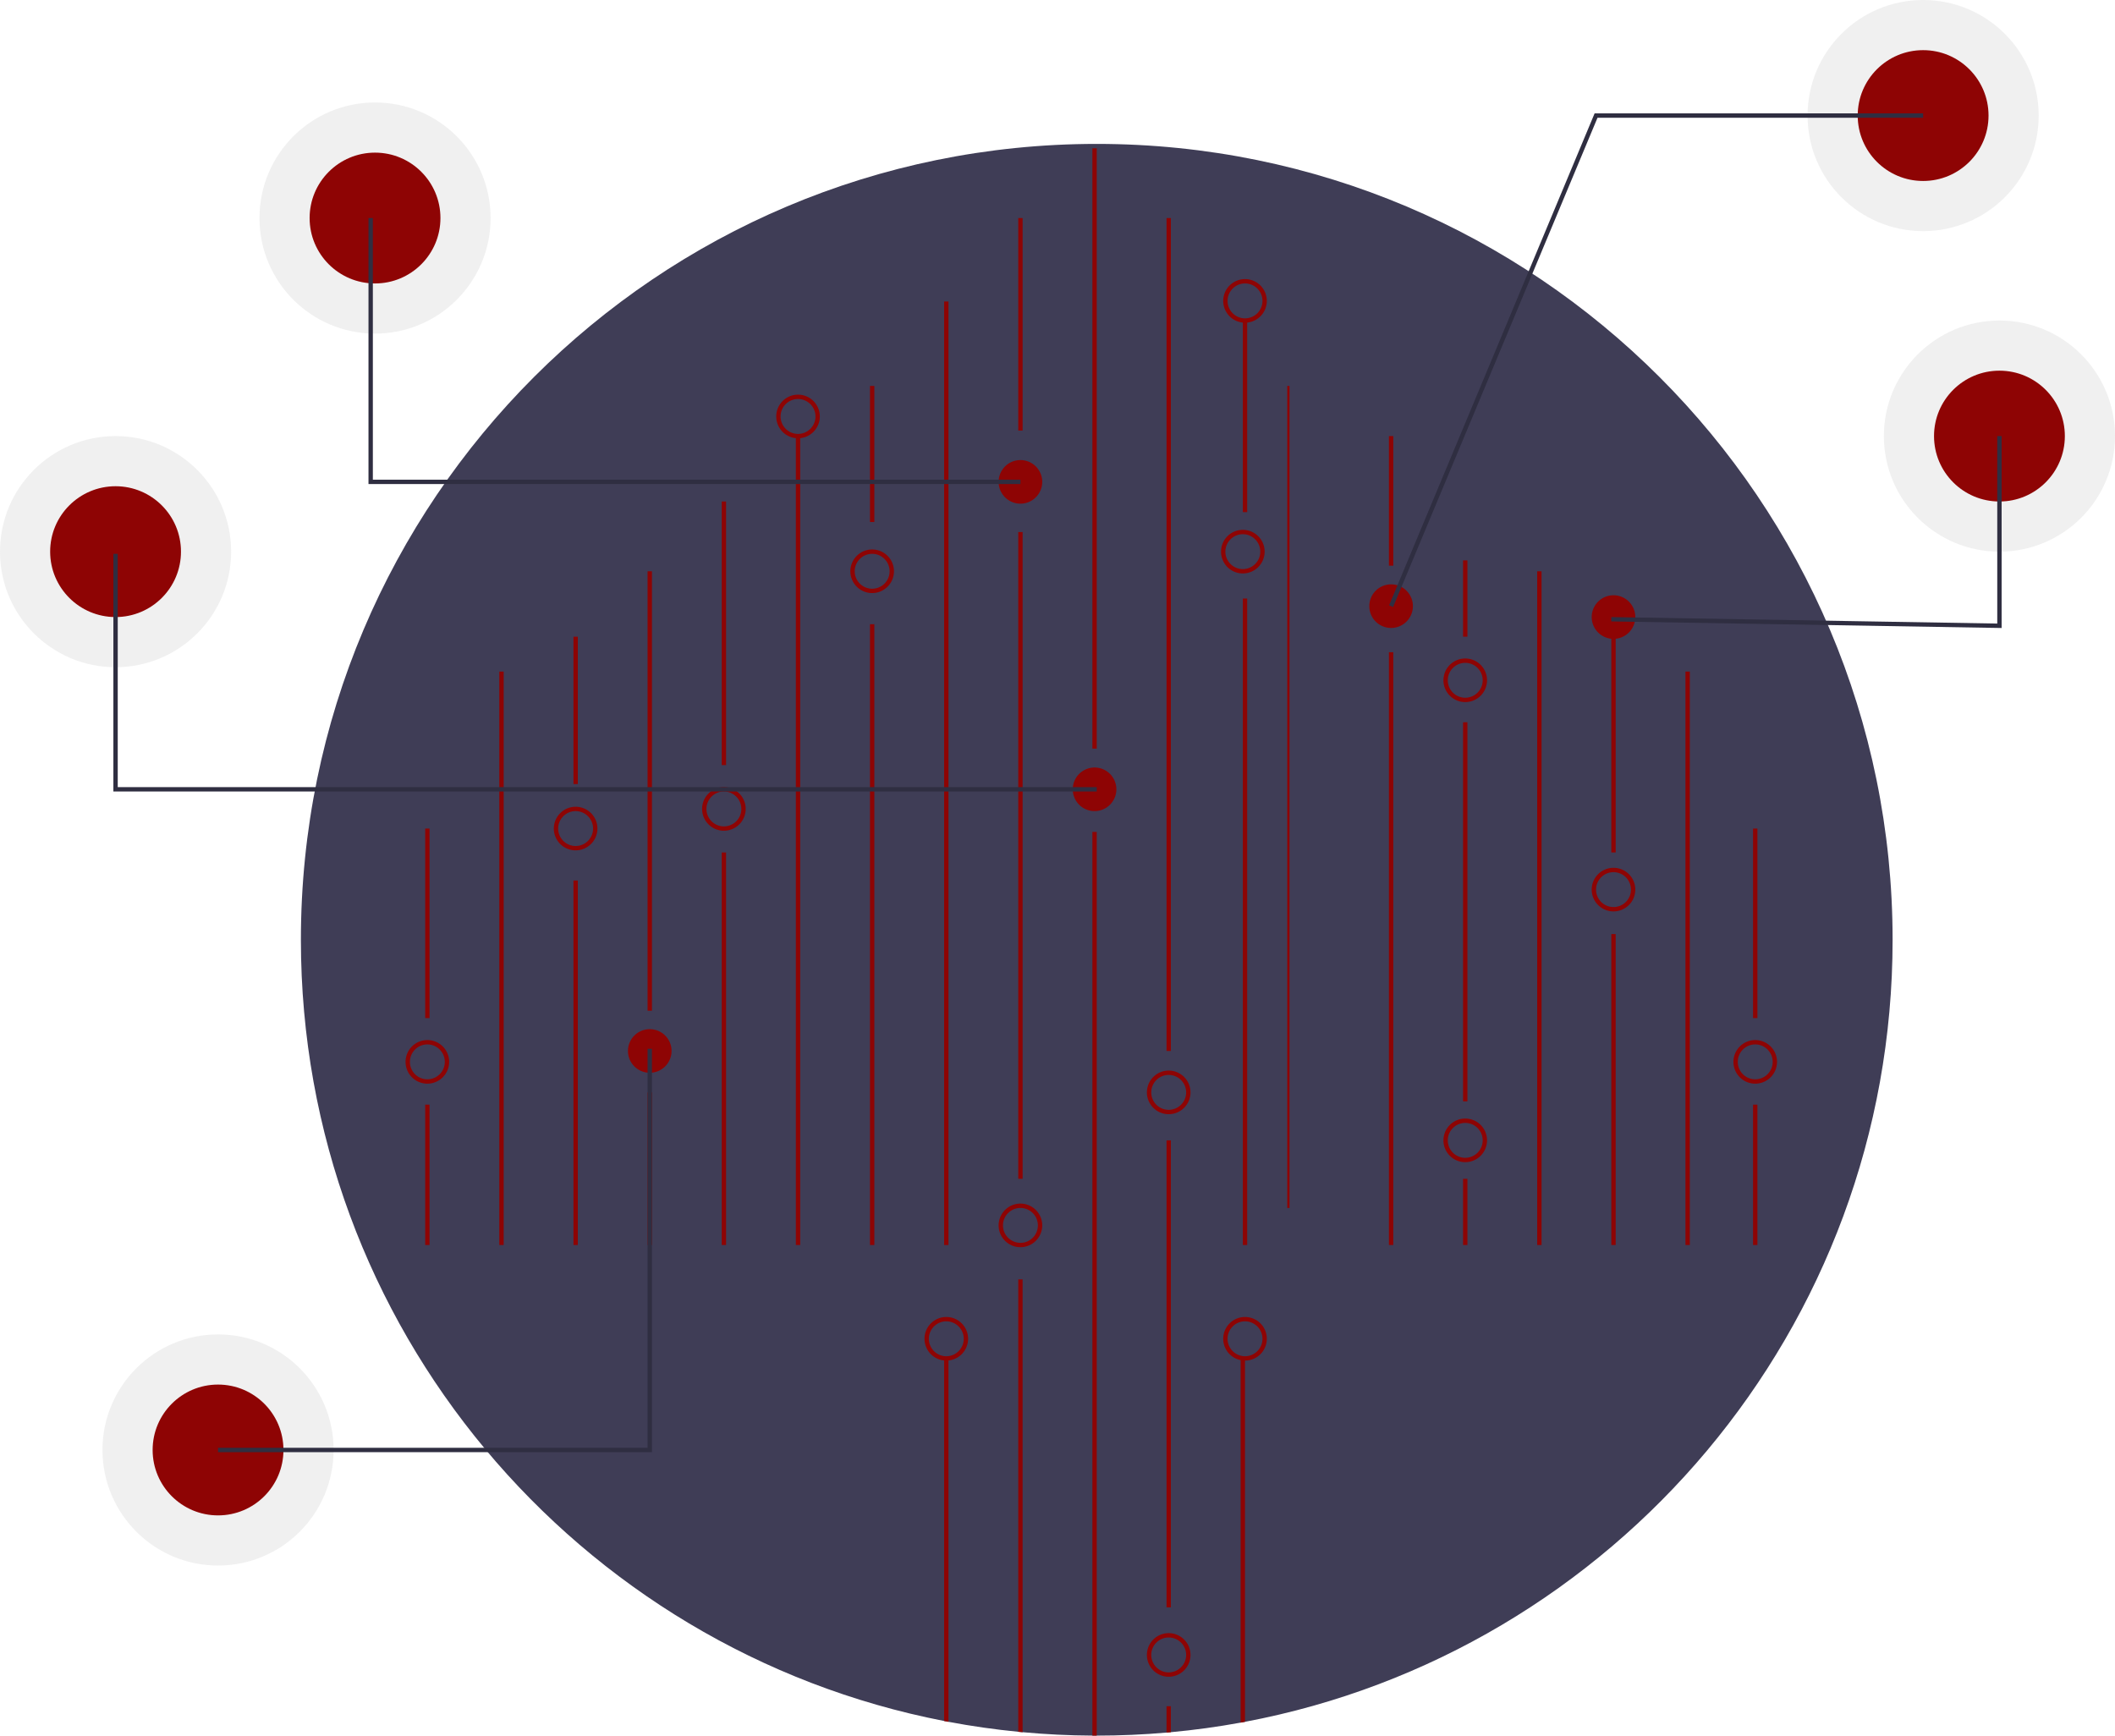 <svg id="f4673761-b724-4a95-a095-d2125482816e" data-name="Layer 1" xmlns="http://www.w3.org/2000/svg" width="970" height="796" viewBox="0 0 970 796"><title>hologram</title><circle cx="917" cy="200" r="53" fill="#ccc" opacity="0.3"/><circle cx="917" cy="200" r="30" fill="#8e0404"/><circle cx="882" cy="53" r="53" fill="#ccc" opacity="0.3"/><circle cx="882" cy="53" r="30" fill="#8e0404"/><circle cx="53" cy="253" r="53" fill="#ccc" opacity="0.3"/><circle cx="53" cy="253" r="30" fill="#8e0404"/><circle cx="100" cy="665" r="53" fill="#ccc" opacity="0.3"/><circle cx="100" cy="665" r="30" fill="#8e0404"/><circle cx="172" cy="100" r="53" fill="#ccc" opacity="0.3"/><circle cx="172" cy="100" r="30" fill="#8e0404"/><path d="M983,483c0,178.34-127.91,326.81-297,358.67-.66.13-1.33.25-2,.37q-15.765,2.895-32,4.39c-.67.07-1.33.13-2,.18q-15.81,1.38-32,1.39c-.67,0-1.33,0-2-.01q-16.17-.075-32-1.56c-.67-.05-1.33-.12-2-.19q-16.215-1.575-32-4.57c-.67-.12-1.34-.25-2-.38C379.9,808.64,253,660.64,253,483c0-201.58,163.42-365,365-365S983,281.42,983,483Z" transform="translate(-115 -52)" fill="#3f3d56"/><rect x="570" y="274.5" width="2" height="296.5" fill="#8e0404"/><rect x="570" y="147.402" width="2" height="87.472" fill="#8e0404"/><rect x="433" y="138.275" width="2" height="432.725" fill="#8e0404"/><rect x="467" y="100" width="2" height="97.457" fill="#8e0404"/><rect x="467" y="244" width="2" height="296.638" fill="#8e0404"/><path d="M584,638.75V846.43c-.67-.05-1.33-.12-2-.19V638.75Z" transform="translate(-115 -52)" fill="#8e0404"/><rect x="501" y="68" width="2" height="275.347" fill="#8e0404"/><path d="M618,433.52V848c-.67,0-1.33,0-2-.01V433.52Z" transform="translate(-115 -52)" fill="#8e0404"/><rect x="535" y="100" width="2" height="382" fill="#8e0404"/><rect x="535" y="523" width="2" height="214.173" fill="#8e0404"/><path d="M652,834.53v11.9c-.67.07-1.33.13-2,.18V834.53Z" transform="translate(-115 -52)" fill="#8e0404"/><path d="M686,675V841.67c-.66.13-1.33.25-2,.37V675Z" transform="translate(-115 -52)" fill="#8e0404"/><path d="M550,675V841.67c-.67-.12-1.34-.25-2-.38V675Z" transform="translate(-115 -52)" fill="#8e0404"/><rect x="399" y="177" width="2" height="62.41" fill="#8e0404"/><rect x="399" y="286.275" width="2" height="284.725" fill="#8e0404"/><rect x="365" y="200" width="2" height="371" fill="#8e0404"/><rect x="331" y="230" width="2" height="120.905" fill="#8e0404"/><rect x="331" y="390.968" width="2" height="180.032" fill="#8e0404"/><rect x="297" y="262" width="2" height="201.536" fill="#8e0404"/><rect x="297" y="501" width="2" height="70" fill="#8e0404"/><rect x="263" y="292" width="2" height="67.599" fill="#8e0404"/><rect x="263" y="403.819" width="2" height="167.181" fill="#8e0404"/><rect x="229" y="308" width="2" height="263" fill="#8e0404"/><rect x="195" y="380" width="2" height="86.937" fill="#8e0404"/><rect x="195" y="506.622" width="2" height="64.378" fill="#8e0404"/><rect x="590.375" y="177" width="1.037" height="377" fill="#8e0404"/><rect x="637" y="200" width="2" height="59.441" fill="#8e0404"/><rect x="637" y="299.126" width="2" height="271.874" fill="#8e0404"/><rect x="671" y="257" width="2" height="35" fill="#8e0404"/><rect x="671" y="331.252" width="2" height="173.858" fill="#8e0404"/><rect x="671" y="540.638" width="2" height="30.362" fill="#8e0404"/><rect x="705" y="262" width="2" height="309" fill="#8e0404"/><rect x="739" y="292" width="2" height="98.968" fill="#8e0404"/><rect x="739" y="428.386" width="2" height="142.614" fill="#8e0404"/><rect x="773" y="308" width="2" height="263" fill="#8e0404"/><path d="M549,676a10,10,0,1,1,10-10A10.012,10.012,0,0,1,549,676Zm0-18a8,8,0,1,0,8,8A8.009,8.009,0,0,0,549,658Z" transform="translate(-115 -52)" fill="#8e0404"/><path d="M583,624a10,10,0,1,1,10-10A10.012,10.012,0,0,1,583,624Zm0-18a8,8,0,1,0,8,8A8.009,8.009,0,0,0,583,606Z" transform="translate(-115 -52)" fill="#8e0404"/><path d="M686,676a10,10,0,1,1,10-10A10.012,10.012,0,0,1,686,676Zm0-18a8,8,0,1,0,8,8A8.009,8.009,0,0,0,686,658Z" transform="translate(-115 -52)" fill="#8e0404"/><path d="M651,801a10,10,0,1,0,10,10A10.016,10.016,0,0,0,651,801Zm0,18a8,8,0,1,1,8-8A8.011,8.011,0,0,1,651,819Z" transform="translate(-115 -52)" fill="#8e0404"/><path d="M651,563a10,10,0,1,1,10-10A10.012,10.012,0,0,1,651,563Zm0-18a8,8,0,1,0,8,8A8.009,8.009,0,0,0,651,545Z" transform="translate(-115 -52)" fill="#8e0404"/><path d="M617,424a10,10,0,1,1,10-10A10.011,10.011,0,0,1,617,424Z" transform="translate(-115 -52)" fill="#8e0404"/><path d="M685,315a10,10,0,1,1,10-10A10.011,10.011,0,0,1,685,315Zm0-18a8,8,0,1,0,8,8A8.009,8.009,0,0,0,685,297Z" transform="translate(-115 -52)" fill="#8e0404"/><path d="M447,433a10,10,0,1,1,10-10A10.011,10.011,0,0,1,447,433Zm0-18a8,8,0,1,0,8,8A8.009,8.009,0,0,0,447,415Z" transform="translate(-115 -52)" fill="#8e0404"/><path d="M379,442a10,10,0,1,1,10-10A10.011,10.011,0,0,1,379,442Zm0-18a8,8,0,1,0,8,8A8.009,8.009,0,0,0,379,424Z" transform="translate(-115 -52)" fill="#8e0404"/><path d="M413,544a10,10,0,1,1,10-10A10.011,10.011,0,0,1,413,544Z" transform="translate(-115 -52)" fill="#8e0404"/><path d="M686,200a10,10,0,1,1,10-10A10.011,10.011,0,0,1,686,200Zm0-18a8,8,0,1,0,8,8A8.009,8.009,0,0,0,686,182Z" transform="translate(-115 -52)" fill="#8e0404"/><path d="M515,324a10,10,0,1,1,10-10A10.011,10.011,0,0,1,515,324Zm0-18a8,8,0,1,0,8,8A8.009,8.009,0,0,0,515,306Z" transform="translate(-115 -52)" fill="#8e0404"/><path d="M481,253a10,10,0,1,1,10-10A10.011,10.011,0,0,1,481,253Zm0-18a8,8,0,1,0,8,8A8.009,8.009,0,0,0,481,235Z" transform="translate(-115 -52)" fill="#8e0404"/><path d="M311,549a10,10,0,1,1,10-10A10.012,10.012,0,0,1,311,549Zm0-18a8,8,0,1,0,8,8A8.009,8.009,0,0,0,311,531Z" transform="translate(-115 -52)" fill="#8e0404"/><rect x="804" y="380" width="2" height="86.937" fill="#8e0404"/><rect x="804" y="506.622" width="2" height="64.378" fill="#8e0404"/><path d="M920,549a10,10,0,1,1,10-10A10.012,10.012,0,0,1,920,549Zm0-18a8,8,0,1,0,8,8A8.009,8.009,0,0,0,920,531Z" transform="translate(-115 -52)" fill="#8e0404"/><path d="M855,470a10,10,0,1,1,10-10A10.011,10.011,0,0,1,855,470Zm0-18a8,8,0,1,0,8,8A8.009,8.009,0,0,0,855,452Z" transform="translate(-115 -52)" fill="#8e0404"/><path d="M787,585a10,10,0,1,1,10-10A10.012,10.012,0,0,1,787,585Zm0-18a8,8,0,1,0,8,8A8.009,8.009,0,0,0,787,567Z" transform="translate(-115 -52)" fill="#8e0404"/><path d="M583,283a10,10,0,1,1,10-10A10.011,10.011,0,0,1,583,283Z" transform="translate(-115 -52)" fill="#8e0404"/><path d="M787,374a10,10,0,1,1,10-10A10.011,10.011,0,0,1,787,374Zm0-18a8,8,0,1,0,8,8A8.009,8.009,0,0,0,787,356Z" transform="translate(-115 -52)" fill="#8e0404"/><path d="M855,345a10,10,0,1,1,10-10A10.011,10.011,0,0,1,855,345Z" transform="translate(-115 -52)" fill="#8e0404"/><path d="M753,340a10,10,0,1,1,10-10A10.011,10.011,0,0,1,753,340Z" transform="translate(-115 -52)" fill="#8e0404"/><polygon points="918 288.017 738.983 285 739.017 283 916 285.983 916 200 918 200 918 288.017" fill="#2f2e41"/><polygon points="638.923 278.386 637.077 277.614 731.334 52 882 52 882 54 732.666 54 638.923 278.386" fill="#2f2e41"/><polygon points="503 363 52 363 52 254 54 254 54 361 503 361 503 363" fill="#2f2e41"/><polygon points="468 222 169 222 169 100 171 100 171 220 468 220 468 222" fill="#2f2e41"/><polygon points="299 666 100 666 100 664 297 664 297 481 299 481 299 666" fill="#2f2e41"/></svg>